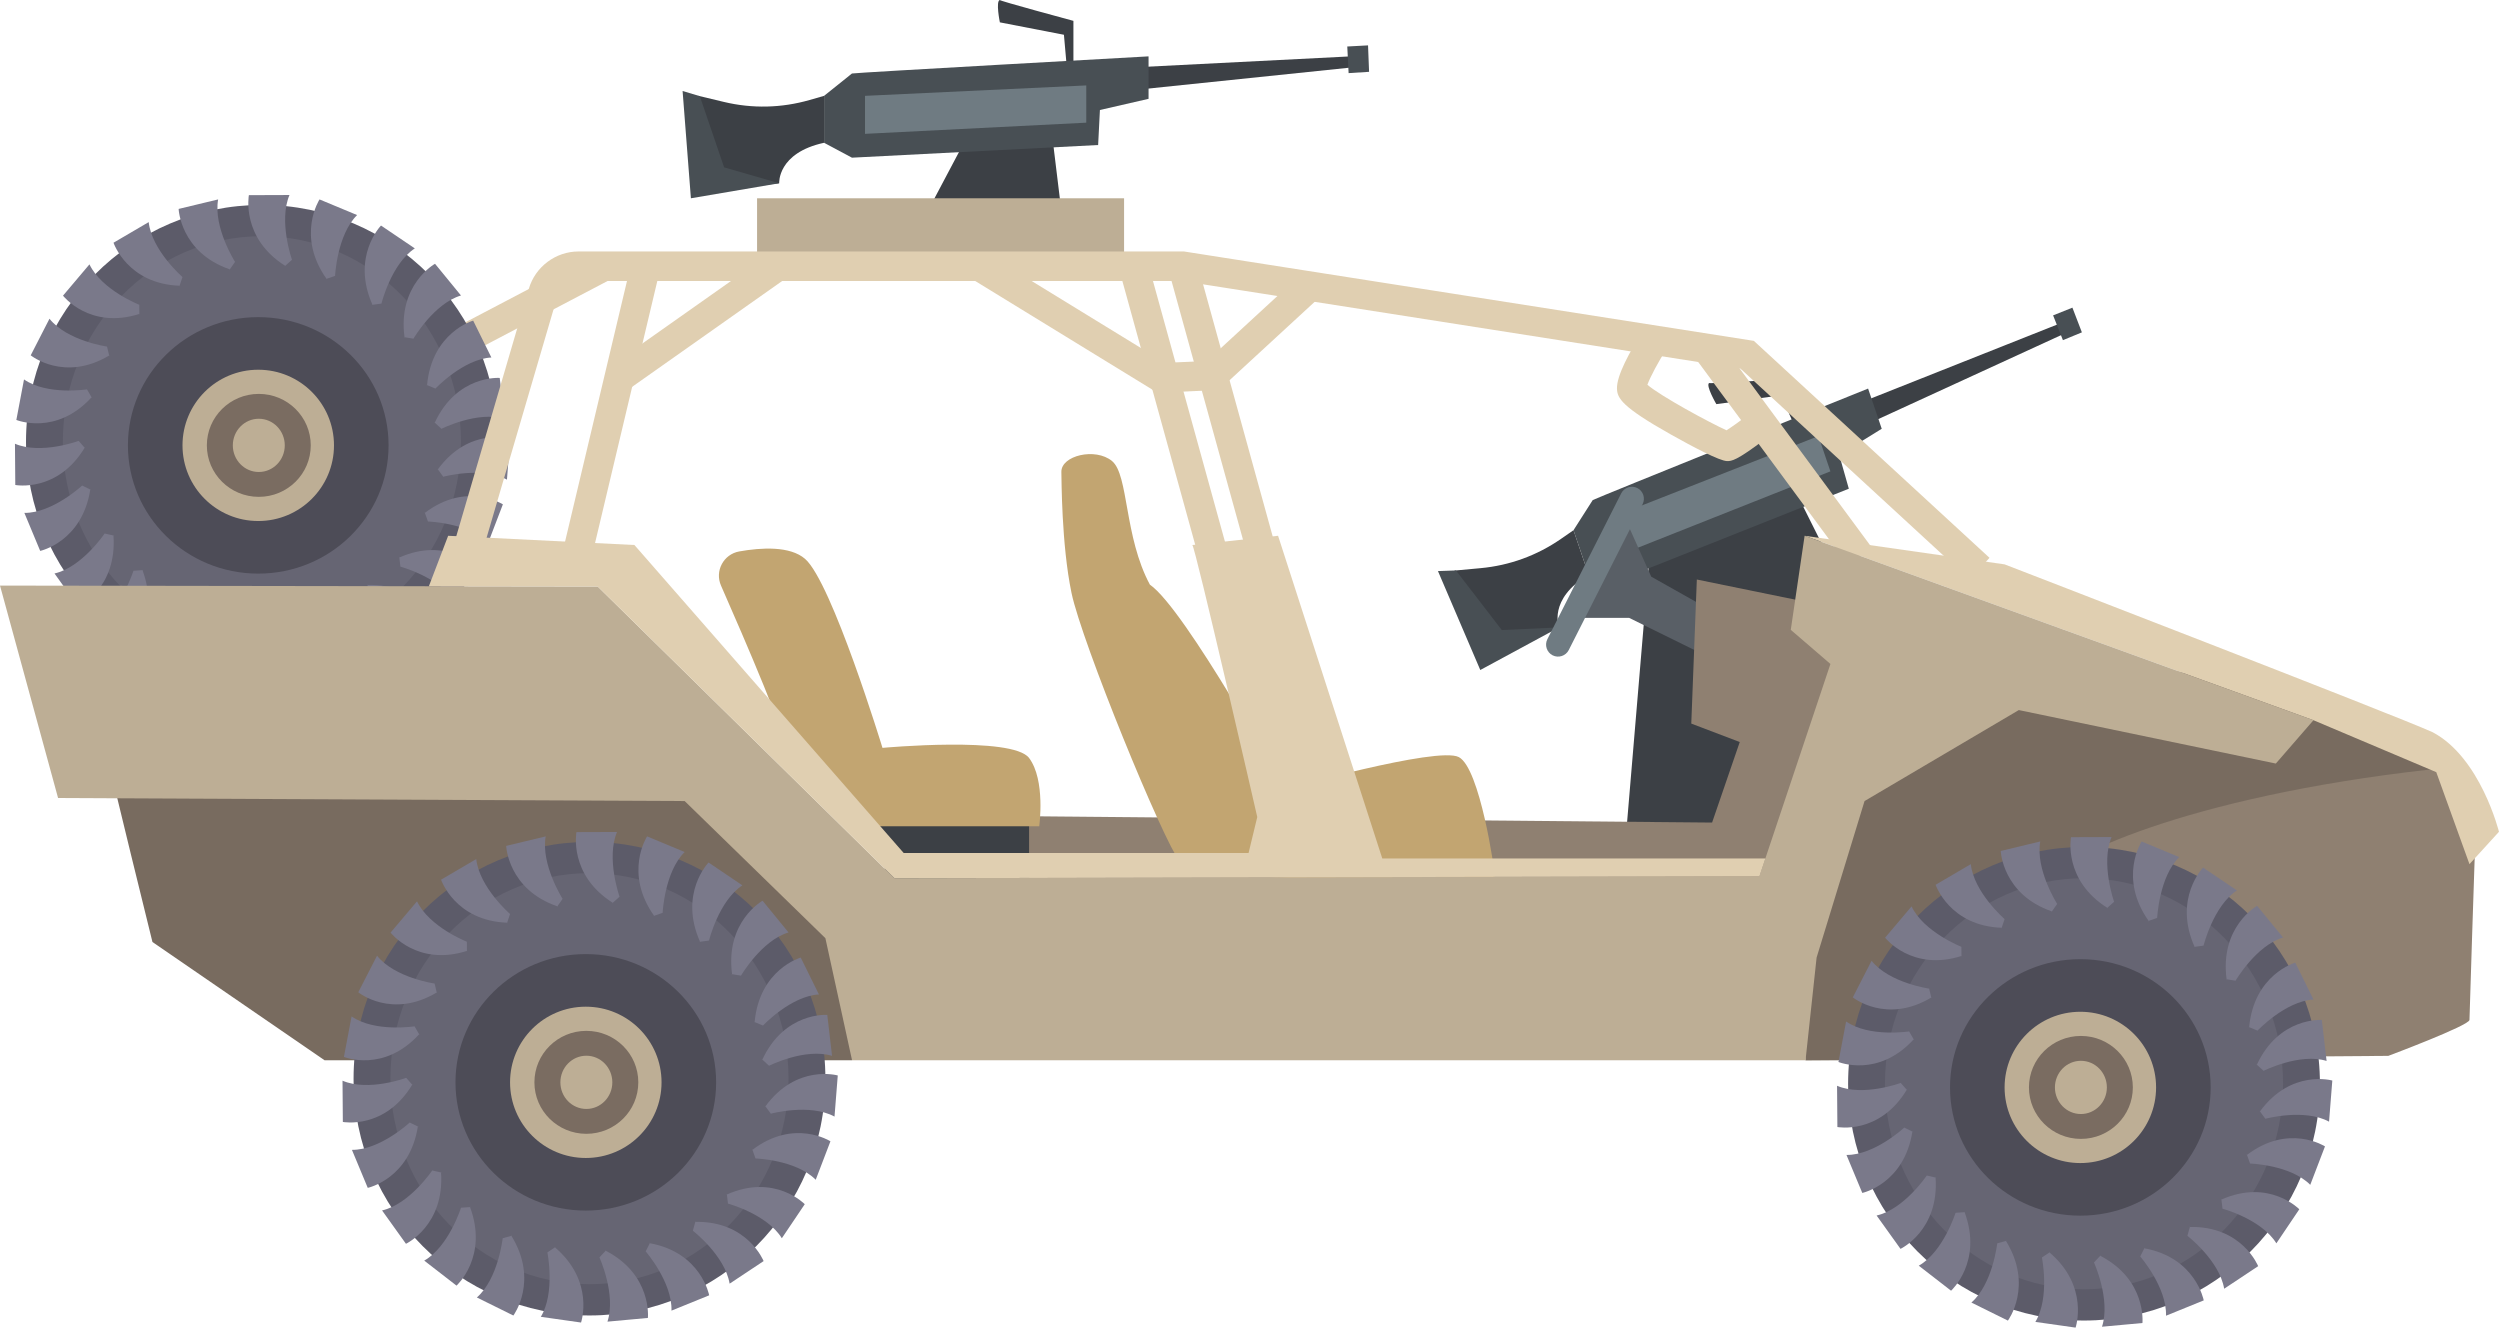 <svg width="610" height="324" viewBox="0 0 610 324" fill="none" xmlns="http://www.w3.org/2000/svg">
<path d="M402.9 130.731L396.354 208.357L481.022 205.609L435.321 114.306L402.9 130.731Z" fill="#3C4045"/>
<path d="M440.632 110.134C440.346 109.591 434.564 96.453 434.564 96.453L418.787 98.607C418.787 98.607 416.108 94.014 417.035 93.443C416.617 93.713 435.667 92.496 435.667 92.496L439.765 104.574L440.632 110.134Z" fill="#3C4045"/>
<path d="M452.576 98.787L502.552 78.951L503.428 81.533L455.425 103.579L452.576 98.787Z" fill="#3C4045"/>
<path d="M388.622 122.023C388.975 121.711 455.813 94.811 455.813 94.811L459.142 104.623L448.778 111.018L451.112 119.248L395.221 141.474L387.611 140.217L383.932 129.373L388.622 122.023Z" fill="#484F54"/>
<path d="M383.931 129.371L380.909 131.467C375.041 135.537 368.355 137.975 361.273 138.629L354.918 139.215L363.581 160.845L380.411 153.087C380.411 153.087 377.579 146.242 387.609 140.216L383.931 129.371Z" fill="#3C4045"/>
<path d="M393.389 126.162L443.698 106.406L446.618 115.013L396.367 134.941L393.389 126.162Z" fill="#6F7B82"/>
<path d="M355.242 139.186L366.442 153.733L380.412 153.088L361.19 163.481L350.861 139.345L355.242 139.186Z" fill="#484F54"/>
<path d="M500.957 76.951L503.353 82.999L507.98 81.094L505.667 75.064L500.957 76.951Z" fill="#484F54"/>
<path d="M238.854 27.906L223.854 56.252H259.554L256.104 27.906H238.854Z" fill="#3C4045"/>
<path d="M385.051 150.756H397.501L416.701 160.214L420.751 150.756L402.901 140.706L396.451 126.306L385.051 150.756Z" fill="#595F66"/>
<path d="M274.275 48.381H184.725V64.124H274.275V48.381Z" fill="#BDAE95"/>
<path d="M414.028 141.404L412.673 176.556L424.499 181.056L417.749 200.706L238.799 199.056L237.068 219.777L439.665 218.707L456.808 150.156L414.028 141.404Z" fill="#8F8071"/>
<path d="M251.099 196.656V215.781H217.124L209.699 193.056L251.099 196.656Z" fill="#3C4045"/>
<path d="M258.974 115.206C259.031 116.796 258.975 132.756 261.45 144.681C263.925 156.606 283.725 205.122 288 210.452C292.275 215.782 364.725 215.188 364.725 213.797C364.725 212.406 361.125 187.431 355.95 184.731C350.774 182.031 313.424 192.606 313.424 192.606C313.424 192.606 289.125 148.506 280.575 142.656C274.275 130.956 275.399 115.881 271.349 112.506C267.299 109.131 258.829 111.154 258.974 115.206Z" fill="#C2A571"/>
<path d="M192.4 184.956C192.894 181.879 181.456 155.43 175.93 142.895C174.355 139.323 176.543 135.232 180.387 134.548C185.768 133.59 192.744 133.183 196.425 136.356C202.95 141.981 215.325 182.481 215.325 182.481C215.325 182.481 247.05 179.556 251.1 184.956C255.15 190.356 253.575 201.606 253.575 201.606H206.1L192.4 184.956Z" fill="#C2A571"/>
<path d="M37.491 151.539L30.908 148.623L41.269 125.233C44.492 117.959 50.146 111.916 57.191 108.217L145.702 61.768L149.047 68.144L60.537 114.593C54.924 117.539 50.419 122.354 47.852 128.149L37.491 151.539Z" fill="#E0CFB1"/>
<path d="M419.815 83.593L414.021 87.868L450.813 137.721L456.606 133.446L419.815 83.593Z" fill="#E0CFB1"/>
<path d="M63.909 165.555C95.7 165.555 121.472 139.687 121.472 107.778C121.472 75.869 95.7 50.001 63.909 50.001C32.117 50.001 6.346 75.869 6.346 107.778C6.346 139.687 32.117 165.555 63.909 165.555Z" fill="#5C5B69"/>
<path d="M63.908 157.927C90.731 157.927 112.476 135.474 112.476 107.778C112.476 80.081 90.731 57.629 63.908 57.629C37.084 57.629 15.34 80.081 15.34 107.778C15.34 135.474 37.084 157.927 63.908 157.927Z" fill="#666573"/>
<path d="M63.012 139.963C80.574 139.963 94.811 125.953 94.811 108.671C94.811 91.389 80.574 77.379 63.012 77.379C45.45 77.379 31.213 91.389 31.213 108.671C31.213 125.953 45.45 139.963 63.012 139.963Z" fill="#4D4C57"/>
<path d="M63.011 127.129C73.219 127.129 81.493 118.865 81.493 108.671C81.493 98.477 73.219 90.213 63.011 90.213C52.804 90.213 44.529 98.477 44.529 108.671C44.529 118.865 52.804 127.129 63.011 127.129Z" fill="#BDAE95"/>
<path d="M63.147 121.232C70.147 121.232 75.823 115.609 75.823 108.671C75.823 101.734 70.147 96.11 63.147 96.11C56.146 96.11 50.471 101.734 50.471 108.671C50.471 115.609 56.146 121.232 63.147 121.232Z" fill="#7A6C61"/>
<path d="M69.485 108.671C69.485 112.258 66.647 115.165 63.147 115.165C59.647 115.165 56.809 112.257 56.809 108.671C56.809 105.084 59.647 102.177 63.147 102.177C66.647 102.177 69.485 105.085 69.485 108.671Z" fill="#BDAE95"/>
<path d="M21.827 64.503L15.373 72.141C15.373 72.141 21.861 80.498 34.068 76.583C34.006 76.801 34.006 76.801 34.006 76.801L33.985 74.363C33.985 74.363 24.815 70.772 21.827 64.503Z" fill="#7A798A"/>
<path d="M12.073 77.769L7.494 86.698C7.494 86.698 15.68 93.34 26.694 86.71C26.682 86.936 26.682 86.936 26.682 86.936L26.117 84.566C26.117 84.566 16.384 83.186 12.073 77.769Z" fill="#7A798A"/>
<path d="M5.859 92.581L3.988 102.468C3.988 102.468 13.703 106.45 22.387 96.893C22.439 97.113 22.439 97.113 22.439 97.113L21.23 95.007C21.23 95.007 11.515 96.516 5.859 92.581Z" fill="#7A798A"/>
<path d="M3.65 108.269L3.73 118.336C3.73 118.336 14.026 120.297 20.69 109.191C20.784 109.397 20.784 109.397 20.784 109.397L19.191 107.574C19.191 107.574 9.957 110.996 3.65 108.269Z" fill="#7A798A"/>
<path d="M5.947 125.147L9.807 134.419C9.807 134.419 20.059 132.233 22.041 119.382C22.205 119.536 22.205 119.536 22.205 119.536L20.047 118.47C20.047 118.47 12.801 125.218 5.947 125.147Z" fill="#7A798A"/>
<path d="M13.299 139.928L19.13 148.067C19.13 148.067 28.626 143.572 27.684 130.6C27.878 130.712 27.878 130.712 27.878 130.712L25.538 130.172C25.538 130.172 19.99 138.415 13.299 139.928Z" fill="#7A798A"/>
<path d="M23.588 152.173L31.468 158.275C31.468 158.275 39.3 151.205 34.741 139.05C34.958 139.101 34.958 139.101 34.958 139.101L32.564 139.264C32.564 139.264 29.572 148.776 23.588 152.173Z" fill="#7A798A"/>
<path d="M36.43 161.164L45.338 165.571C45.338 165.571 51.648 157.074 44.825 146.067C45.048 146.073 45.048 146.073 45.048 146.073L42.732 146.712C42.732 146.712 41.64 156.637 36.43 161.164Z" fill="#7A798A"/>
<path d="M52.039 165.887L61.851 167.281C61.851 167.281 65.268 157.218 55.432 148.893C55.646 148.829 55.646 148.829 55.646 148.829L53.638 150.164C53.638 150.164 55.617 159.945 52.039 165.887Z" fill="#7A798A"/>
<path d="M68.295 167.063L78.162 166.157C78.162 166.157 79.241 155.568 67.802 149.73C67.996 149.618 67.996 149.618 67.996 149.618L66.338 151.381C66.338 151.381 70.452 160.452 68.295 167.063Z" fill="#7A798A"/>
<path d="M83.918 164.377L93.117 160.637C93.117 160.637 91.167 150.178 78.562 147.913C78.716 147.749 78.716 147.749 78.716 147.749L77.625 149.921C77.625 149.921 84.122 157.414 83.918 164.377Z" fill="#7A798A"/>
<path d="M98.103 157.793L106.398 152.287C106.398 152.287 102.461 142.422 89.664 142.722C89.784 142.531 89.784 142.531 89.784 142.531L89.135 144.878C89.135 144.878 96.955 150.926 98.103 157.793Z" fill="#7A798A"/>
<path d="M110.841 146.713L116.436 138.404C116.436 138.404 109.088 130.817 97.375 136.063C97.414 135.84 97.414 135.84 97.414 135.84L97.697 138.261C97.697 138.261 107.197 140.813 110.841 146.713Z" fill="#7A798A"/>
<path d="M119.111 132.442L122.703 123.059C122.703 123.059 113.852 117.365 103.617 125.178C103.605 124.952 103.605 124.952 103.605 124.952L104.421 127.245C104.421 127.245 114.244 127.537 119.111 132.442Z" fill="#7A798A"/>
<path d="M123.696 117.03L124.493 106.995C124.493 106.995 114.408 104.116 106.803 114.579C106.727 114.366 106.727 114.366 106.727 114.366L108.155 116.325C108.157 116.325 117.651 113.747 123.696 117.03Z" fill="#7A798A"/>
<path d="M123.093 102.212L121.932 92.214C121.932 92.214 111.487 91.407 106.056 103.187C105.941 102.993 105.941 102.993 105.941 102.993L107.721 104.628C107.721 104.628 116.53 100.202 123.093 102.212Z" fill="#7A798A"/>
<path d="M119.893 87.228L115.454 78.228C115.454 78.228 105.361 81.079 104.198 94.034C104.025 93.891 104.025 93.891 104.025 93.891L106.246 94.814C106.246 94.814 113.048 87.606 119.893 87.228Z" fill="#7A798A"/>
<path d="M112.477 72.1L106.143 64.359C106.143 64.359 96.951 69.465 98.713 82.349C98.512 82.25 98.512 82.25 98.512 82.25L100.881 82.636C100.881 82.636 105.896 74.047 112.477 72.1Z" fill="#7A798A"/>
<path d="M101.214 60.607L92.964 55.033C92.964 55.033 85.596 62.6 90.915 74.432C90.695 74.396 90.695 74.396 90.695 74.396L93.074 74.077C93.072 74.076 95.457 64.388 101.214 60.607Z" fill="#7A798A"/>
<path d="M87.133 52.474L77.965 48.659C77.965 48.659 72.206 57.551 79.712 68.089C79.489 68.097 79.489 68.097 79.489 68.097L81.759 67.308C81.759 67.308 82.22 57.332 87.133 52.474Z" fill="#7A798A"/>
<path d="M70.633 47.583L60.726 47.618C60.726 47.618 58.748 58.072 69.647 64.895C69.444 64.989 69.444 64.989 69.444 64.989L71.245 63.378C71.245 63.378 67.921 53.981 70.633 47.583Z" fill="#7A798A"/>
<path d="M53.227 48.659L43.586 50.979C43.586 50.979 43.996 61.616 56.135 65.746C55.958 65.885 55.958 65.885 55.958 65.885L57.353 63.901C57.353 63.901 52.015 55.515 53.227 48.659Z" fill="#7A798A"/>
<path d="M36.281 54.195L27.697 59.223C27.697 59.223 31.087 69.295 43.881 69.72C43.751 69.904 43.751 69.904 43.751 69.904L44.528 67.597C44.528 67.597 37.051 61.117 36.281 54.195Z" fill="#7A798A"/>
<path d="M440.551 258.709L582.751 257.63C582.751 257.63 602.551 250.213 602.551 248.859C602.551 247.505 603.819 209.461 603.819 209.461L595.576 184.73L505.917 176.029C505.917 176.029 448.876 205.788 440.551 258.709Z" fill="#8F8071"/>
<path d="M26.699 186.456C26.699 187.356 37.199 229.851 37.199 229.851L79.199 258.71H207.899L212.999 220.408L161.416 178.656L26.699 186.456Z" fill="#786B5F"/>
<path d="M440.55 258.709H488.178C488.178 258.709 496.408 220.818 499.304 215.187C502.2 209.556 533.056 194.468 592.928 187.762C595.225 179.658 561.028 170.792 561.028 170.792C561.028 170.792 497.971 151.956 471.286 164.556C444.601 177.156 436.8 222.362 440.55 258.709Z" fill="#786B5F"/>
<path d="M143.833 320.973C175.624 320.973 201.396 295.105 201.396 263.196C201.396 231.287 175.624 205.419 143.833 205.419C112.041 205.419 86.269 231.287 86.269 263.196C86.269 295.105 112.041 320.973 143.833 320.973Z" fill="#5C5B69"/>
<path d="M143.832 313.345C170.655 313.345 192.4 290.892 192.4 263.196C192.4 235.499 170.655 213.047 143.832 213.047C117.008 213.047 95.264 235.499 95.264 263.196C95.264 290.892 117.008 313.345 143.832 313.345Z" fill="#666573"/>
<path d="M142.936 295.382C160.498 295.382 174.735 281.372 174.735 264.09C174.735 246.808 160.498 232.798 142.936 232.798C125.374 232.798 111.137 246.808 111.137 264.09C111.137 281.372 125.374 295.382 142.936 295.382Z" fill="#4D4C57"/>
<path d="M142.935 282.548C153.142 282.548 161.417 274.284 161.417 264.09C161.417 253.896 153.142 245.632 142.935 245.632C132.728 245.632 124.453 253.896 124.453 264.09C124.453 274.284 132.728 282.548 142.935 282.548Z" fill="#BDAE95"/>
<path d="M143.071 276.651C150.071 276.651 155.747 271.028 155.747 264.09C155.747 257.153 150.071 251.529 143.071 251.529C136.07 251.529 130.395 257.153 130.395 264.09C130.395 271.028 136.07 276.651 143.071 276.651Z" fill="#7A6C61"/>
<path d="M143.07 270.584C146.571 270.584 149.408 267.676 149.408 264.09C149.408 260.503 146.571 257.596 143.07 257.596C139.57 257.596 136.732 260.503 136.732 264.09C136.732 267.676 139.57 270.584 143.07 270.584Z" fill="#BDAE95"/>
<path d="M101.753 219.921L95.299 227.559C95.299 227.559 101.787 235.917 113.995 232.001C113.933 232.219 113.933 232.219 113.933 232.219L113.912 229.781C113.912 229.781 104.74 226.19 101.753 219.921Z" fill="#7A798A"/>
<path d="M91.997 233.189L87.418 242.117C87.418 242.117 95.604 248.759 106.618 242.129C106.606 242.355 106.606 242.355 106.606 242.355L106.041 239.985C106.041 239.985 96.307 238.604 91.997 233.189Z" fill="#7A798A"/>
<path d="M85.785 248L83.914 257.887C83.914 257.887 93.629 261.869 102.313 252.312C102.365 252.532 102.365 252.532 102.365 252.532L101.156 250.426C101.156 250.426 91.441 251.935 85.785 248Z" fill="#7A798A"/>
<path d="M83.574 263.688L83.654 273.755C83.654 273.755 93.95 275.716 100.614 264.61C100.708 264.816 100.708 264.816 100.708 264.816L99.115 262.993C99.115 262.993 89.882 266.414 83.574 263.688Z" fill="#7A798A"/>
<path d="M85.871 280.566L89.731 289.838C89.731 289.838 99.983 287.652 101.965 274.801C102.129 274.955 102.129 274.955 102.129 274.955L99.971 273.889C99.971 273.889 92.725 280.636 85.871 280.566Z" fill="#7A798A"/>
<path d="M93.223 295.347L99.054 303.486C99.054 303.486 108.55 298.991 107.608 286.019C107.802 286.131 107.802 286.131 107.802 286.131L105.462 285.591C105.462 285.591 99.914 293.834 93.223 295.347Z" fill="#7A798A"/>
<path d="M103.512 307.591L111.392 313.693C111.392 313.693 119.224 306.623 114.665 294.468C114.882 294.519 114.882 294.519 114.882 294.519L112.488 294.682C112.488 294.682 109.497 304.195 103.512 307.591Z" fill="#7A798A"/>
<path d="M116.354 316.582L125.262 320.989C125.262 320.989 131.572 312.492 124.749 301.485C124.972 301.491 124.972 301.491 124.972 301.491L122.656 302.13C122.656 302.13 121.563 312.055 116.354 316.582Z" fill="#7A798A"/>
<path d="M131.963 321.305L141.775 322.699C141.775 322.699 145.192 312.636 135.356 304.311C135.57 304.247 135.57 304.247 135.57 304.247L133.562 305.582C133.562 305.582 135.541 315.364 131.963 321.305Z" fill="#7A798A"/>
<path d="M148.22 322.482L158.087 321.576C158.087 321.576 159.166 310.987 147.727 305.149C147.921 305.037 147.921 305.037 147.921 305.037L146.264 306.8C146.264 306.8 150.378 315.87 148.22 322.482Z" fill="#7A798A"/>
<path d="M163.842 319.796L173.041 316.056C173.041 316.056 171.091 305.597 158.486 303.332C158.64 303.168 158.64 303.168 158.64 303.168L157.549 305.34C157.549 305.34 164.045 312.833 163.842 319.796Z" fill="#7A798A"/>
<path d="M178.027 313.212L186.322 307.706C186.322 307.706 182.385 297.841 169.588 298.141C169.708 297.95 169.708 297.95 169.708 297.95L169.059 300.297C169.059 300.297 176.879 306.345 178.027 313.212Z" fill="#7A798A"/>
<path d="M190.767 302.132L196.362 293.823C196.362 293.823 189.014 286.236 177.301 291.482C177.34 291.259 177.34 291.259 177.34 291.259L177.623 293.68C177.621 293.68 187.123 296.232 190.767 302.132Z" fill="#7A798A"/>
<path d="M199.035 287.861L202.627 278.478C202.627 278.478 193.776 272.784 183.541 280.597C183.529 280.371 183.529 280.371 183.529 280.371L184.345 282.664C184.345 282.664 194.168 282.956 199.035 287.861Z" fill="#7A798A"/>
<path d="M203.619 272.448L204.416 262.413C204.416 262.413 194.331 259.533 186.726 269.997C186.65 269.784 186.65 269.784 186.65 269.784L188.078 271.743C188.078 271.743 197.574 269.165 203.619 272.448Z" fill="#7A798A"/>
<path d="M203.019 257.631L201.858 247.633C201.858 247.633 191.413 246.826 185.982 258.606C185.867 258.412 185.867 258.412 185.867 258.412L187.647 260.047C187.647 260.047 196.456 255.62 203.019 257.631Z" fill="#7A798A"/>
<path d="M199.817 242.647L195.378 233.646C195.378 233.646 185.285 236.498 184.122 249.452C183.949 249.309 183.949 249.309 183.949 249.309L186.17 250.232C186.17 250.232 192.973 243.025 199.817 242.647Z" fill="#7A798A"/>
<path d="M192.401 227.518L186.067 219.777C186.067 219.777 176.875 224.883 178.637 237.767C178.436 237.668 178.436 237.668 178.436 237.668L180.805 238.054C180.805 238.054 185.82 229.465 192.401 227.518Z" fill="#7A798A"/>
<path d="M181.138 216.025L172.888 210.451C172.888 210.451 165.52 218.018 170.839 229.85C170.619 229.814 170.619 229.814 170.619 229.814L172.998 229.495C172.998 229.495 175.381 219.806 181.138 216.025Z" fill="#7A798A"/>
<path d="M167.056 207.893L157.888 204.078C157.888 204.078 152.129 212.97 159.635 223.508C159.412 223.516 159.412 223.516 159.412 223.516L161.683 222.727C161.683 222.727 162.144 212.751 167.056 207.893Z" fill="#7A798A"/>
<path d="M150.557 203.002L140.65 203.037C140.65 203.037 138.672 213.491 149.571 220.314C149.368 220.408 149.368 220.408 149.368 220.408L151.169 218.797C151.169 218.797 147.845 209.399 150.557 203.002Z" fill="#7A798A"/>
<path d="M133.151 204.077L123.51 206.397C123.51 206.397 123.92 217.034 136.059 221.164C135.883 221.303 135.883 221.303 135.883 221.303L137.278 219.319C137.278 219.319 131.939 210.933 133.151 204.077Z" fill="#7A798A"/>
<path d="M116.206 209.614L107.623 214.642C107.623 214.642 111.013 224.714 123.807 225.139C123.677 225.323 123.677 225.323 123.677 225.323L124.454 223.016C124.454 223.016 116.977 216.535 116.206 209.614Z" fill="#7A798A"/>
<path d="M508.5 322.212C540.292 322.212 566.063 296.345 566.063 264.435C566.063 232.526 540.292 206.658 508.5 206.658C476.709 206.658 450.938 232.526 450.938 264.435C450.938 296.345 476.709 322.212 508.5 322.212Z" fill="#5C5B69"/>
<path d="M508.5 314.584C535.323 314.584 557.068 292.132 557.068 264.435C557.068 236.739 535.323 214.286 508.5 214.286C481.676 214.286 459.932 236.739 459.932 264.435C459.932 292.132 481.676 314.584 508.5 314.584Z" fill="#666573"/>
<path d="M507.604 296.621C525.166 296.621 539.403 282.611 539.403 265.329C539.403 248.047 525.166 234.037 507.604 234.037C490.042 234.037 475.805 248.047 475.805 265.329C475.805 282.611 490.042 296.621 507.604 296.621Z" fill="#4D4C57"/>
<path d="M507.603 283.786C517.81 283.786 526.085 275.523 526.085 265.329C526.085 255.136 517.81 246.872 507.603 246.872C497.396 246.872 489.121 255.136 489.121 265.329C489.121 275.523 497.396 283.786 507.603 283.786Z" fill="#BDAE95"/>
<path d="M507.739 277.891C514.739 277.891 520.414 272.267 520.414 265.33C520.414 258.392 514.739 252.769 507.739 252.769C500.738 252.769 495.062 258.392 495.062 265.33C495.062 272.267 500.738 277.891 507.739 277.891Z" fill="#7A6C61"/>
<path d="M507.738 271.823C511.239 271.823 514.076 268.916 514.076 265.329C514.076 261.742 511.239 258.835 507.738 258.835C504.238 258.835 501.4 261.742 501.4 265.329C501.4 268.916 504.238 271.823 507.738 271.823Z" fill="#BDAE95"/>
<path d="M466.421 221.16L459.967 228.798C459.967 228.798 466.455 237.155 478.663 233.24C478.601 233.458 478.601 233.458 478.601 233.458L478.58 231.02C478.58 231.02 469.409 227.429 466.421 221.16Z" fill="#7A798A"/>
<path d="M456.665 234.428L452.086 243.356C452.086 243.356 460.272 249.998 471.286 243.368C471.274 243.594 471.274 243.594 471.274 243.594L470.709 241.224C470.709 241.224 460.976 239.844 456.665 234.428Z" fill="#7A798A"/>
<path d="M450.453 249.239L448.582 259.126C448.582 259.126 458.297 263.108 466.981 253.551C467.033 253.771 467.033 253.771 467.033 253.771L465.824 251.665C465.824 251.665 456.109 253.174 450.453 249.239Z" fill="#7A798A"/>
<path d="M448.242 264.927L448.322 274.995C448.322 274.995 458.618 276.956 465.282 265.85C465.376 266.056 465.376 266.056 465.376 266.056L463.783 264.233C463.783 264.233 454.55 267.654 448.242 264.927Z" fill="#7A798A"/>
<path d="M450.539 281.805L454.399 291.077C454.399 291.077 464.651 288.891 466.633 276.04C466.797 276.194 466.797 276.194 466.797 276.194L464.639 275.128C464.639 275.128 457.393 281.875 450.539 281.805Z" fill="#7A798A"/>
<path d="M457.891 296.586L463.722 304.725C463.722 304.725 473.218 300.23 472.276 287.258C472.47 287.37 472.47 287.37 472.47 287.37L470.13 286.83C470.13 286.83 464.582 295.073 457.891 296.586Z" fill="#7A798A"/>
<path d="M468.18 308.831L476.06 314.933C476.06 314.933 483.892 307.863 479.333 295.708C479.551 295.759 479.551 295.759 479.551 295.759L477.157 295.922C477.157 295.922 474.165 305.434 468.18 308.831Z" fill="#7A798A"/>
<path d="M481.021 317.822L489.929 322.229C489.929 322.229 496.239 313.732 489.416 302.725C489.639 302.731 489.639 302.731 489.639 302.731L487.323 303.37C487.323 303.37 486.23 313.295 481.021 317.822Z" fill="#7A798A"/>
<path d="M496.631 322.544L506.443 323.938C506.443 323.938 509.86 313.875 500.024 305.55C500.238 305.486 500.238 305.486 500.238 305.486L498.23 306.821C498.23 306.821 500.209 316.603 496.631 322.544Z" fill="#7A798A"/>
<path d="M512.888 323.721L522.755 322.815C522.755 322.815 523.834 312.226 512.395 306.389C512.589 306.277 512.589 306.277 512.589 306.277L510.932 308.04C510.932 308.04 515.045 317.109 512.888 323.721Z" fill="#7A798A"/>
<path d="M528.51 321.035L537.709 317.295C537.709 317.295 535.759 306.836 523.154 304.571C523.308 304.407 523.308 304.407 523.308 304.407L522.217 306.579C522.217 306.579 528.714 314.072 528.51 321.035Z" fill="#7A798A"/>
<path d="M542.697 314.451L550.992 308.945C550.992 308.945 547.055 299.08 534.258 299.38C534.378 299.189 534.378 299.189 534.378 299.189L533.729 301.536C533.727 301.536 541.548 307.584 542.697 314.451Z" fill="#7A798A"/>
<path d="M555.435 303.372L561.03 295.062C561.03 295.062 553.682 287.476 541.969 292.722C542.008 292.499 542.008 292.498 542.008 292.498L542.291 294.92C542.289 294.92 551.791 297.472 555.435 303.372Z" fill="#7A798A"/>
<path d="M563.703 289.1L567.295 279.717C567.295 279.717 558.444 274.023 548.209 281.836C548.197 281.61 548.197 281.61 548.197 281.61L549.013 283.903C549.013 283.903 558.836 284.195 563.703 289.1Z" fill="#7A798A"/>
<path d="M568.287 273.687L569.084 263.652C569.084 263.652 558.999 260.773 551.394 271.236C551.318 271.023 551.318 271.023 551.318 271.023L552.746 272.982C552.746 272.982 562.242 270.404 568.287 273.687Z" fill="#7A798A"/>
<path d="M567.687 258.87L566.526 248.872C566.526 248.872 556.081 248.065 550.65 259.845C550.535 259.651 550.535 259.651 550.535 259.651L552.315 261.286C552.315 261.286 561.124 256.86 567.687 258.87Z" fill="#7A798A"/>
<path d="M564.485 243.887L560.046 234.886C560.046 234.886 549.953 237.738 548.79 250.692C548.617 250.549 548.617 250.549 548.617 250.549L550.838 251.472C550.838 251.472 557.641 244.265 564.485 243.887Z" fill="#7A798A"/>
<path d="M557.068 228.758L550.734 221.017C550.734 221.017 541.542 226.123 543.304 239.007C543.103 238.908 543.104 238.908 543.104 238.908L545.473 239.294C545.473 239.294 550.487 230.706 557.068 228.758Z" fill="#7A798A"/>
<path d="M545.806 217.264L537.556 211.69C537.556 211.69 530.188 219.257 535.507 231.089C535.287 231.053 535.287 231.053 535.287 231.053L537.666 230.734C537.666 230.734 540.049 221.045 545.806 217.264Z" fill="#7A798A"/>
<path d="M531.724 209.132L522.556 205.317C522.556 205.317 516.797 214.209 524.303 224.747C524.08 224.755 524.08 224.755 524.08 224.755L526.35 223.966C526.35 223.966 526.812 213.99 531.724 209.132Z" fill="#7A798A"/>
<path d="M515.227 204.241L505.32 204.276C505.32 204.276 503.343 214.73 514.241 221.552C514.038 221.646 514.038 221.646 514.038 221.646L515.84 220.035C515.84 220.035 512.514 210.638 515.227 204.241Z" fill="#7A798A"/>
<path d="M497.821 205.316L488.18 207.636C488.18 207.636 488.59 218.273 500.729 222.403C500.553 222.542 500.553 222.542 500.553 222.542L501.947 220.558C501.947 220.558 496.608 212.172 497.821 205.316Z" fill="#7A798A"/>
<path d="M480.874 210.854L472.291 215.882C472.291 215.882 475.681 225.954 488.475 226.379C488.345 226.563 488.345 226.562 488.345 226.562L489.122 224.256C489.122 224.256 481.645 217.775 480.874 210.854Z" fill="#7A798A"/>
<path d="M564.484 175.731L594.449 188.406L602.549 210.853L609.749 202.956C609.749 202.956 605.249 184.806 593.549 178.656C584.699 174.606 489.12 137.706 489.12 137.706L440.324 130.731L564.484 175.731Z" fill="#E0CFB1"/>
<path d="M14.171 194.72L167.057 195.456L201.395 228.916L207.9 258.709H440.55L443.25 233.647L454.95 195.456L492.588 173.256L555.3 186.306L564.485 175.731L440.325 130.731L436.95 153.681L446.625 162.006L429.3 213.796L218.25 214.286L145.84 143.106L0 142.881L14.171 194.72Z" fill="#BDAE95"/>
<path d="M290.925 132.981C291.6 133.206 306.771 199.356 306.771 199.356L304.65 208.131H220.5L154.8 132.981L109.35 130.731L104.645 143.042L145.84 143.106L218.25 214.286L429.299 213.796C429.299 213.796 430.743 209.481 430.75 209.461C430.757 209.441 337.275 209.461 337.275 209.461L311.85 130.73L290.925 132.981Z" fill="#E0CFB1"/>
<path d="M480.563 141.404L424.665 89.943L288.32 68.556H141.162C138.769 68.556 136.627 70.16 135.954 72.457L117.449 135.57L110.539 133.544L129.044 70.432C130.611 65.089 135.595 61.357 141.162 61.357H288.881L289.159 61.4L427.937 83.17L485.439 136.109L480.563 141.404Z" fill="#E0CFB1"/>
<path d="M154.04 64.123L137.002 135.822L144.007 137.487L161.045 65.788L154.04 64.123Z" fill="#E0CFB1"/>
<path d="M292.062 63.988L285.123 65.904L304.924 137.602L311.863 135.686L292.062 63.988Z" fill="#E0CFB1"/>
<path d="M280.061 63.988L273.121 65.904L292.922 137.602L299.862 135.685L280.061 63.988Z" fill="#E0CFB1"/>
<path d="M187.615 62.035L149.016 89.261L153.166 95.145L191.765 67.919L187.615 62.035Z" fill="#E0CFB1"/>
<path d="M282.409 95.83L237.068 68.025L240.831 61.887L284.29 88.537L294.487 88.075L317.176 67.173L322.054 72.469L297.434 95.148L282.409 95.83Z" fill="#E0CFB1"/>
<path d="M421.426 112.506C419.619 112.506 412.954 108.975 407.682 106.012C395.627 99.238 394.632 97.124 394.541 94.875C394.411 91.618 397.804 85.573 400.672 81.075L406.743 84.947C404.622 88.274 402.634 92.026 401.965 93.884C405.207 96.666 417.095 103.107 421.274 104.993C422.536 104.197 424.696 102.651 426.441 101.319L430.811 107.042C423.656 112.506 422.472 112.506 421.426 112.506Z" fill="#E0CFB1"/>
<path d="M378.844 159.901C377.409 159.174 376.829 157.406 377.556 155.97L395.579 120.372C396.306 118.937 398.075 118.357 399.51 119.084C400.945 119.811 401.525 121.579 400.798 123.015L382.775 158.613C382.048 160.048 380.279 160.627 378.844 159.901Z" fill="#6F7B82"/>
<path d="M260.949 23.387C260.852 22.781 259.598 8.482 259.598 8.482L243.966 5.453C243.966 5.453 242.905 0.242 243.966 0C243.484 0.121 261.914 5.09 261.914 5.09V17.844L260.949 23.387Z" fill="#3C4045"/>
<path d="M275.906 16.48L329.605 13.753V16.48L277.064 21.933L275.906 16.48Z" fill="#3C4045"/>
<path d="M207.877 17.934C208.311 17.752 280.248 13.753 280.248 13.753V24.114L268.379 26.841L267.945 35.384L207.877 38.474L201.074 34.839V23.388L207.877 17.934Z" fill="#484F54"/>
<path d="M201.075 23.387L197.54 24.401C190.675 26.37 183.561 26.531 176.644 24.874L170.438 23.387L171.691 46.653L190.123 44.714C190.123 44.714 189.641 37.322 201.075 34.838V23.387Z" fill="#3C4045"/>
<path d="M211.061 23.387L265.05 20.843V29.931L211.061 32.658V23.387Z" fill="#6F7B82"/>
<path d="M170.753 23.463L176.685 40.837L190.122 44.715L168.579 48.381L166.553 22.206L170.753 23.463Z" fill="#484F54"/>
<path d="M328.736 11.345L329.062 17.843L334.055 17.525L333.802 11.072L328.736 11.345Z" fill="#484F54"/>
</svg>
